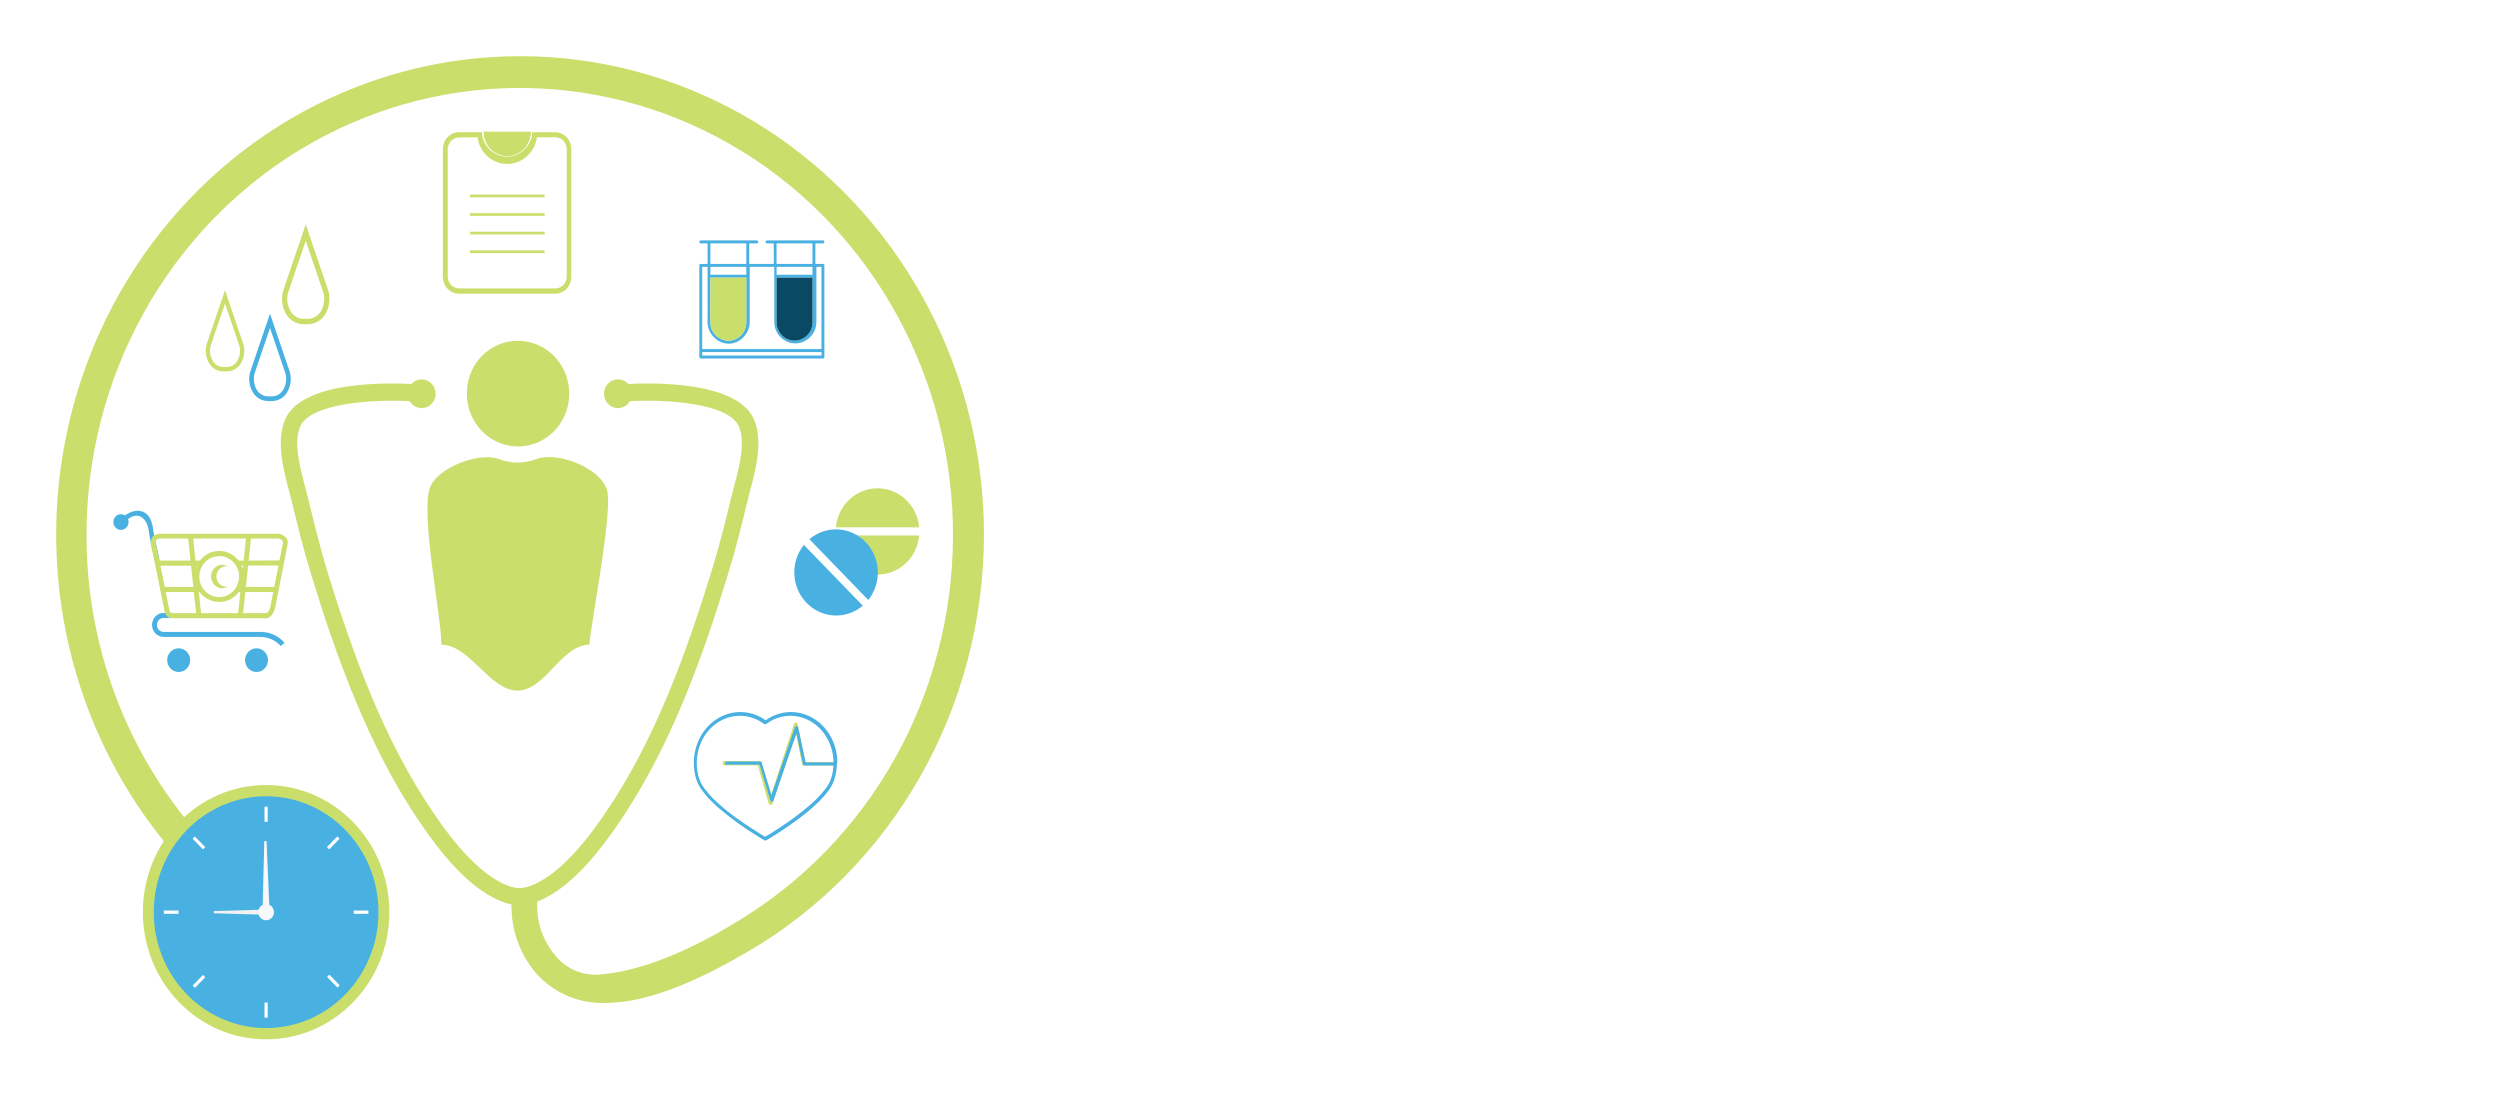 <svg width="178" height="78" viewBox="0 0 178 78" fill="none" xmlns="http://www.w3.org/2000/svg">
<g filter="url(#filter0_d_718_3596)">
<path d="M93.812 29.625H95.913L100.114 39.838L104.251 29.625H106.361V45.3H104.134V35.514H104.084L101.017 43.049H99.156L96.076 35.524H96.048V45.309H93.822L93.812 29.625Z" fill="white"/>
<path d="M117.527 41.791H111.949L110.815 45.3H108.457L113.805 29.625H115.671L121.023 45.3H118.67L117.527 41.791ZM116.895 39.685L114.763 32.83H114.722L112.595 39.685H116.895Z" fill="white"/>
<path d="M120.891 29.625H123.244L125.552 40.766H125.593L128.452 29.625H130.065L132.91 40.766H132.951L135.273 29.625H137.604L133.927 45.3H132.061L129.256 33.995H129.215L126.397 45.3H124.54L120.891 29.625Z" fill="white"/>
<path d="M139.967 29.625H149.371V31.861H142.198V36.344H148.319V38.45H142.198V43.063H149.371V45.3H139.967V29.625Z" fill="white"/>
<path d="M151.838 29.625H154.065V45.3H151.838V29.625Z" fill="white"/>
<path d="M157.34 29.624H162.489C163.402 29.597 164.303 29.831 165.094 30.302C165.884 30.773 166.532 31.461 166.966 32.289C167.312 32.856 167.542 33.491 167.639 34.153C167.733 35.266 167.771 36.383 167.752 37.499C167.779 38.678 167.722 39.856 167.58 41.026C167.533 41.335 167.451 41.637 167.336 41.926C167.213 42.202 167.076 42.471 166.925 42.732C166.478 43.486 165.857 44.115 165.118 44.563C164.28 45.099 163.308 45.368 162.322 45.337H157.34V29.624ZM159.571 43.063H162.236C163.492 43.063 164.395 42.606 164.947 41.693C165.202 41.313 165.358 40.872 165.398 40.411C165.479 39.458 165.511 38.502 165.493 37.546C165.493 36.18 165.461 35.216 165.398 34.615C165.345 34.091 165.146 33.594 164.825 33.184C164.538 32.744 164.144 32.39 163.683 32.157C163.221 31.925 162.708 31.823 162.196 31.861H159.531L159.571 43.063Z" fill="white"/>
<path d="M170.781 29.625H173.013V45.3H170.781V29.625Z" fill="white"/>
<path d="M112.147 52.647H110.114V55.029H109.342V49.577H110.114V51.907H112.147V49.577H112.919V55.029H112.147V52.647Z" fill="white"/>
<path d="M114.635 53.383C114.627 53.513 114.646 53.643 114.689 53.765C114.733 53.887 114.801 53.998 114.888 54.092C114.969 54.175 115.066 54.24 115.172 54.283C115.279 54.325 115.393 54.344 115.507 54.339C115.658 54.337 115.807 54.302 115.944 54.237C116.081 54.172 116.203 54.078 116.302 53.961L116.835 54.427C116.674 54.625 116.473 54.783 116.246 54.892C116.018 55.001 115.771 55.057 115.521 55.056C115.33 55.056 115.141 55.025 114.961 54.963C114.867 54.93 114.778 54.886 114.694 54.833C114.602 54.786 114.516 54.728 114.437 54.66C114.268 54.489 114.14 54.28 114.062 54.05C113.947 53.741 113.893 53.411 113.904 53.081C113.895 52.755 113.941 52.43 114.039 52.121C114.112 51.893 114.233 51.685 114.392 51.51C114.528 51.364 114.695 51.251 114.879 51.18C115.049 51.116 115.228 51.082 115.408 51.082C115.8 51.077 116.179 51.232 116.46 51.515C116.612 51.673 116.73 51.862 116.808 52.07C116.886 52.278 116.921 52.499 116.912 52.722V53.365L114.635 53.383ZM116.176 52.74C116.184 52.489 116.102 52.243 115.945 52.051C115.799 51.91 115.606 51.831 115.406 51.831C115.205 51.831 115.012 51.91 114.866 52.051C114.713 52.245 114.631 52.49 114.635 52.74H116.176Z" fill="white"/>
<path d="M119.712 54.684C119.645 54.816 119.534 54.92 119.4 54.977C119.215 55.051 119.016 55.084 118.818 55.075C118.472 55.089 118.134 54.966 117.874 54.731C117.76 54.624 117.67 54.494 117.61 54.348C117.55 54.203 117.521 54.045 117.526 53.887C117.522 53.738 117.546 53.59 117.598 53.45C117.65 53.311 117.729 53.184 117.829 53.076C117.948 52.959 118.09 52.868 118.246 52.81C118.401 52.753 118.567 52.729 118.732 52.741H119.748V52.326C119.748 51.981 119.504 51.818 118.998 51.828C118.846 51.82 118.693 51.84 118.547 51.888C118.437 51.935 118.347 52.019 118.289 52.126L117.711 51.66C117.854 51.466 118.042 51.313 118.257 51.215C118.473 51.116 118.709 51.075 118.944 51.096C119.329 51.069 119.712 51.165 120.042 51.371C120.187 51.489 120.301 51.642 120.374 51.817C120.446 51.992 120.475 52.183 120.457 52.373V55.024H119.73L119.712 54.684ZM119.712 53.384H118.831C118.402 53.384 118.194 53.547 118.199 53.85C118.199 53.915 118.213 53.979 118.241 54.038C118.27 54.096 118.311 54.147 118.362 54.185C118.511 54.302 118.698 54.357 118.885 54.339C119.109 54.362 119.333 54.322 119.536 54.223C119.653 54.145 119.712 53.959 119.712 53.663V53.384Z" fill="white"/>
<path d="M121.51 49.577H122.246V54.031C122.246 54.208 122.336 54.297 122.517 54.297H122.77V55.029H122.445C122.207 55.039 121.974 54.963 121.785 54.814C121.688 54.723 121.613 54.61 121.566 54.484C121.519 54.358 121.501 54.222 121.514 54.087L121.51 49.577Z" fill="white"/>
<path d="M123.465 49.963H124.197V51.147H124.73V51.743H124.197V54.008C124.197 54.204 124.279 54.301 124.455 54.297H124.73V55.028H124.346C124.23 55.033 124.114 55.013 124.006 54.969C123.898 54.924 123.8 54.858 123.718 54.772C123.63 54.681 123.562 54.572 123.518 54.451C123.474 54.331 123.456 54.202 123.465 54.073V51.743H123.1V51.147H123.465V49.963Z" fill="white"/>
<path d="M125.484 49.577H126.216V51.557C126.327 51.407 126.471 51.287 126.636 51.206C126.801 51.125 126.982 51.086 127.165 51.091C127.471 51.093 127.766 51.213 127.991 51.426C128.121 51.558 128.223 51.715 128.29 51.889C128.357 52.064 128.387 52.251 128.38 52.438V55.019H127.666V52.689C127.673 52.577 127.659 52.465 127.624 52.358C127.589 52.252 127.535 52.154 127.463 52.069C127.397 51.998 127.317 51.941 127.228 51.903C127.139 51.866 127.044 51.848 126.948 51.851C126.851 51.848 126.755 51.865 126.666 51.903C126.576 51.941 126.495 51.998 126.428 52.069C126.355 52.153 126.299 52.251 126.263 52.358C126.227 52.464 126.213 52.577 126.221 52.689V55.019H125.489L125.484 49.577Z" fill="white"/>
<path d="M131.281 49.577H132.013V50.355H131.281V49.577ZM131.281 51.147H132.013V55.029H131.281V51.147Z" fill="white"/>
<path d="M133.033 51.147H133.76V51.557C133.871 51.408 134.014 51.288 134.178 51.207C134.342 51.126 134.523 51.087 134.704 51.091C135.012 51.093 135.308 51.213 135.536 51.427C135.664 51.559 135.764 51.717 135.831 51.891C135.898 52.065 135.93 52.251 135.924 52.438V55.019H135.21V52.69C135.218 52.578 135.204 52.465 135.169 52.359C135.134 52.252 135.079 52.154 135.007 52.07C134.94 51.998 134.859 51.941 134.77 51.903C134.68 51.866 134.584 51.848 134.488 51.851C134.391 51.848 134.295 51.867 134.206 51.904C134.116 51.942 134.035 51.998 133.968 52.07C133.896 52.154 133.84 52.252 133.804 52.358C133.769 52.465 133.754 52.577 133.76 52.69V55.019H133.033V51.147Z" fill="white"/>
<path d="M139.753 52.792L138.213 49.581H139.035L140.119 52L141.203 49.581H142.025L140.485 52.787V55.033H139.753V52.792Z" fill="white"/>
<path d="M141.732 53.081C141.723 52.767 141.755 52.454 141.827 52.149C141.888 51.946 141.991 51.76 142.13 51.604C142.248 51.463 142.391 51.346 142.55 51.259C142.765 51.157 143 51.106 143.236 51.11C143.478 51.105 143.717 51.156 143.937 51.259C144.094 51.345 144.233 51.464 144.343 51.608C144.49 51.758 144.595 51.944 144.65 52.149C144.716 52.455 144.745 52.768 144.736 53.081C144.746 53.394 144.717 53.707 144.65 54.013C144.593 54.222 144.488 54.414 144.343 54.572C144.29 54.632 144.233 54.688 144.171 54.74C144.102 54.807 144.021 54.861 143.932 54.898C143.718 55.011 143.481 55.07 143.241 55.07C143.001 55.07 142.764 55.011 142.55 54.898C142.391 54.819 142.248 54.708 142.13 54.572C141.993 54.409 141.89 54.218 141.827 54.013C141.754 53.708 141.722 53.394 141.732 53.081ZM143.991 53.081C143.996 52.878 143.985 52.676 143.959 52.475C143.938 52.355 143.889 52.243 143.815 52.149C143.754 52.059 143.671 51.989 143.575 51.944C143.465 51.89 143.345 51.863 143.223 51.865C143.103 51.864 142.984 51.891 142.875 51.944C142.78 51.992 142.696 52.062 142.631 52.149C142.565 52.247 142.519 52.358 142.496 52.475C142.459 52.671 142.444 52.871 142.451 53.071C142.443 53.271 142.459 53.471 142.496 53.668C142.52 53.787 142.566 53.901 142.631 54.003C142.701 54.084 142.783 54.152 142.875 54.204C142.983 54.26 143.102 54.288 143.223 54.288C143.345 54.29 143.466 54.261 143.575 54.204C143.668 54.156 143.75 54.087 143.815 54.003C143.888 53.905 143.937 53.79 143.959 53.668C143.989 53.477 144.004 53.284 144.004 53.09L143.991 53.081Z" fill="white"/>
<path d="M145.627 51.147H146.359V53.477C146.352 53.588 146.366 53.699 146.402 53.804C146.438 53.909 146.494 54.005 146.566 54.087C146.632 54.161 146.713 54.219 146.803 54.257C146.892 54.296 146.989 54.314 147.086 54.311C147.182 54.314 147.278 54.296 147.367 54.258C147.456 54.219 147.536 54.161 147.601 54.087C147.744 53.92 147.818 53.7 147.804 53.477V51.147H148.536V55.029H147.804V54.614C147.694 54.763 147.55 54.883 147.386 54.964C147.222 55.045 147.042 55.084 146.86 55.08C146.556 55.07 146.266 54.943 146.047 54.726C145.91 54.603 145.802 54.45 145.732 54.278C145.661 54.106 145.63 53.92 145.641 53.733L145.627 51.147Z" fill="white"/>
<path d="M149.615 51.147H150.347V51.557C150.449 51.429 150.574 51.323 150.716 51.245C150.858 51.168 151.013 51.12 151.173 51.105C151.333 51.091 151.494 51.109 151.647 51.159C151.8 51.21 151.941 51.291 152.063 51.398L151.526 52.069C151.394 51.947 151.224 51.878 151.047 51.874C150.958 51.872 150.869 51.888 150.786 51.922C150.704 51.956 150.628 52.006 150.564 52.069C150.483 52.149 150.421 52.245 150.381 52.353C150.341 52.46 150.325 52.575 150.333 52.689V55.019H149.602L149.615 51.147Z" fill="white"/>
<path d="M157.155 52.647H155.122V55.029H154.35V49.577H155.122V51.907H157.155V49.577H157.932V55.029H157.159L157.155 52.647Z" fill="white"/>
<path d="M161.007 54.684C160.939 54.818 160.827 54.922 160.691 54.977C160.505 55.051 160.307 55.084 160.108 55.075C159.764 55.09 159.427 54.967 159.169 54.73C159.055 54.624 158.965 54.493 158.905 54.348C158.845 54.202 158.816 54.045 158.821 53.887C158.816 53.738 158.84 53.589 158.892 53.45C158.944 53.31 159.023 53.183 159.124 53.076C159.24 52.961 159.379 52.871 159.53 52.814C159.682 52.756 159.843 52.731 160.004 52.741H161.021V52.326C161.021 51.981 160.777 51.818 160.271 51.827C160.126 51.821 159.98 51.842 159.842 51.888C159.731 51.935 159.639 52.018 159.58 52.126L159.006 51.66C159.148 51.465 159.336 51.311 159.552 51.213C159.768 51.114 160.004 51.074 160.239 51.096C160.624 51.069 161.007 51.164 161.337 51.371C161.481 51.489 161.594 51.643 161.667 51.818C161.739 51.992 161.769 52.183 161.753 52.373V55.024H161.021L161.007 54.684ZM161.007 53.384H160.126C159.702 53.384 159.489 53.547 159.494 53.85C159.494 53.915 159.509 53.98 159.538 54.038C159.567 54.097 159.609 54.147 159.661 54.185C159.811 54.302 159.998 54.357 160.185 54.339C160.408 54.361 160.633 54.321 160.836 54.222C160.948 54.143 161.007 53.957 161.007 53.663V53.384Z" fill="white"/>
<path d="M162.806 51.147H163.538V51.557C163.649 51.408 163.793 51.287 163.957 51.206C164.122 51.125 164.304 51.086 164.486 51.091C164.793 51.094 165.087 51.213 165.313 51.427C165.443 51.558 165.544 51.716 165.611 51.89C165.678 52.064 165.709 52.251 165.701 52.438V55.019H164.97V52.69C164.977 52.578 164.963 52.465 164.928 52.359C164.893 52.252 164.838 52.154 164.766 52.07C164.7 52 164.621 51.945 164.533 51.909C164.445 51.873 164.35 51.856 164.256 51.86C164.159 51.857 164.063 51.875 163.974 51.913C163.884 51.951 163.803 52.007 163.736 52.079C163.663 52.163 163.607 52.261 163.571 52.367C163.535 52.474 163.521 52.587 163.529 52.699V55.029H162.797L162.806 51.147Z" fill="white"/>
<path d="M168.97 54.623C168.855 54.767 168.711 54.883 168.548 54.964C168.385 55.044 168.207 55.087 168.026 55.089C167.837 55.086 167.651 55.039 167.482 54.951C167.313 54.863 167.165 54.736 167.05 54.581C166.941 54.437 166.872 54.264 166.852 54.083C166.773 53.425 166.773 52.76 166.852 52.102C166.877 51.932 166.946 51.771 167.05 51.636C167.218 51.404 167.459 51.239 167.732 51.17C168.004 51.1 168.292 51.13 168.546 51.254C168.701 51.346 168.844 51.459 168.97 51.59V49.609H169.702V55.061H168.97V54.623ZM168.252 51.874C168.114 51.865 167.976 51.898 167.854 51.967C167.754 52.034 167.676 52.132 167.633 52.247C167.586 52.369 167.556 52.498 167.543 52.629C167.543 52.778 167.543 52.927 167.543 53.095C167.543 53.263 167.543 53.388 167.543 53.528C167.555 53.665 167.585 53.8 167.633 53.929C167.678 54.042 167.755 54.138 167.854 54.204C167.972 54.283 168.112 54.32 168.252 54.311C168.398 54.319 168.542 54.278 168.663 54.194C168.761 54.127 168.833 54.027 168.866 53.91C168.918 53.786 168.95 53.654 168.961 53.519C168.961 53.374 168.961 53.235 168.961 53.095C168.961 52.955 168.961 52.806 168.961 52.666C168.949 52.534 168.917 52.406 168.866 52.284C168.832 52.168 168.76 52.068 168.663 52C168.544 51.91 168.4 51.861 168.252 51.86V51.874Z" fill="white"/>
<path d="M170.75 53.84C170.896 54.005 171.075 54.135 171.275 54.221C171.474 54.307 171.69 54.347 171.906 54.339C172.087 54.35 172.266 54.304 172.421 54.209C172.484 54.173 172.536 54.12 172.572 54.056C172.608 53.992 172.626 53.919 172.624 53.845C172.63 53.789 172.622 53.733 172.601 53.682C172.579 53.63 172.545 53.586 172.502 53.551C172.405 53.49 172.292 53.458 172.177 53.458L171.531 53.398C171.251 53.382 170.986 53.265 170.781 53.067C170.68 52.968 170.601 52.848 170.548 52.714C170.496 52.581 170.472 52.437 170.479 52.293C170.47 52.122 170.501 51.951 170.571 51.795C170.64 51.64 170.745 51.504 170.876 51.399C171.155 51.191 171.494 51.086 171.838 51.1C171.99 51.098 172.141 51.109 172.29 51.133C172.418 51.156 172.543 51.191 172.665 51.236C172.887 51.33 173.091 51.463 173.27 51.627L172.819 52.191C172.679 52.084 172.527 51.995 172.367 51.925C172.195 51.859 172.013 51.827 171.829 51.832C171.66 51.813 171.489 51.859 171.351 51.963C171.303 52.004 171.266 52.055 171.241 52.113C171.216 52.171 171.204 52.234 171.206 52.298C171.204 52.342 171.213 52.387 171.232 52.426C171.251 52.466 171.279 52.501 171.314 52.526C171.419 52.615 171.549 52.665 171.685 52.666L172.29 52.713C172.445 52.713 172.598 52.745 172.74 52.809C172.883 52.872 173.011 52.965 173.117 53.081C173.279 53.312 173.361 53.593 173.352 53.878C173.354 54.05 173.314 54.221 173.235 54.374C173.156 54.526 173.041 54.655 172.9 54.749C172.583 54.969 172.207 55.083 171.825 55.075C171.525 55.075 171.229 55.012 170.953 54.892C170.677 54.772 170.427 54.597 170.217 54.376L170.75 53.84Z" fill="white"/>
<path d="M94.923 52.792L93.383 49.572H94.205L95.293 52L96.382 49.572H97.204L95.659 52.792V55.043H94.923V52.792Z" fill="white"/>
<path d="M96.91 53.081C96.901 52.767 96.933 52.454 97.005 52.149C97.064 51.946 97.167 51.759 97.308 51.604C97.424 51.461 97.567 51.344 97.728 51.259C97.942 51.154 98.177 51.101 98.414 51.105C98.657 51.1 98.899 51.152 99.119 51.259C99.275 51.348 99.413 51.467 99.525 51.609C99.673 51.757 99.779 51.944 99.833 52.149C99.9 52.455 99.93 52.768 99.923 53.081C99.932 53.395 99.901 53.708 99.833 54.013C99.772 54.221 99.667 54.412 99.525 54.572C99.473 54.635 99.414 54.691 99.349 54.74C99.284 54.811 99.203 54.867 99.114 54.903C98.899 55.02 98.658 55.078 98.414 55.071C98.206 55.072 98 55.029 97.809 54.943C97.619 54.857 97.448 54.731 97.308 54.572C97.169 54.41 97.066 54.22 97.005 54.013C96.932 53.708 96.9 53.395 96.91 53.081ZM99.169 53.081C99.175 52.877 99.163 52.673 99.132 52.471C99.11 52.352 99.06 52.24 98.988 52.145C98.929 52.054 98.846 51.983 98.749 51.94C98.639 51.885 98.518 51.858 98.396 51.86C98.276 51.86 98.157 51.887 98.048 51.94C97.953 51.988 97.87 52.058 97.804 52.145C97.739 52.243 97.691 52.354 97.664 52.471C97.632 52.669 97.618 52.87 97.624 53.072C97.618 53.272 97.632 53.471 97.664 53.668C97.69 53.788 97.738 53.902 97.804 54.004C97.872 54.086 97.955 54.154 98.048 54.204C98.156 54.26 98.275 54.289 98.396 54.288C98.519 54.291 98.64 54.262 98.749 54.204C98.843 54.159 98.926 54.09 98.988 54.004C99.061 53.905 99.111 53.79 99.132 53.668C99.176 53.479 99.202 53.285 99.209 53.09L99.169 53.081Z" fill="white"/>
<path d="M100.812 51.143H101.544V53.472C101.538 53.584 101.553 53.696 101.589 53.801C101.624 53.907 101.68 54.004 101.752 54.087C101.819 54.161 101.9 54.219 101.991 54.258C102.081 54.296 102.178 54.315 102.276 54.311C102.372 54.315 102.468 54.297 102.557 54.258C102.646 54.219 102.726 54.161 102.791 54.087C102.862 54.004 102.917 53.906 102.952 53.801C102.987 53.695 103.001 53.584 102.994 53.472V51.143H103.726V55.033H102.99V54.614C102.878 54.763 102.734 54.882 102.569 54.963C102.404 55.044 102.224 55.084 102.041 55.08C101.706 55.067 101.39 54.918 101.161 54.666C100.932 54.414 100.808 54.079 100.817 53.733L100.812 51.143Z" fill="white"/>
<path d="M104.811 51.143H105.533V51.553C105.634 51.424 105.759 51.317 105.901 51.239C106.043 51.16 106.198 51.112 106.358 51.097C106.518 51.082 106.68 51.1 106.833 51.15C106.986 51.2 107.128 51.282 107.25 51.39L106.717 52.065C106.583 51.944 106.412 51.875 106.233 51.87C106.144 51.868 106.056 51.884 105.973 51.917C105.89 51.951 105.814 52.001 105.75 52.065C105.669 52.144 105.605 52.241 105.565 52.348C105.524 52.455 105.507 52.57 105.515 52.685V55.015H104.811V51.143Z" fill="white"/>
<path d="M108.416 11.643V11.741C108.416 16.433 104.965 20.086 100.633 20.086H100.488C96.107 20.086 92.732 16.41 92.732 11.643V9.271H94.431C94.431 10.799 94.431 11.689 94.458 11.936C94.743 15.99 97.042 18.409 100.56 18.409C104.368 18.409 106.74 15.566 106.74 11.098H100.443C100.755 6.06 103.244 3.591 107.48 3.591V5.096C104.87 5.096 103.221 6.494 102.512 9.345H108.384L108.416 11.643ZM99.833 23.963H98.135V21.866H99.833V23.963ZM102.995 23.963H101.292V21.866H102.995V23.963Z" fill="white"/>
<path d="M124.6 15.981H110.213V14.252H119.084C119.084 12.053 118.7 10.273 117.91 8.941C116.952 7.333 115.466 6.494 113.479 6.373H112.833V4.742C117.887 4.742 120.543 7.901 120.805 14.252H124.613L124.6 15.981Z" fill="white"/>
<path d="M136.7 15.981H123.547V14.252H127.215C126.578 13.05 126.283 11.687 126.363 10.32C126.443 8.952 126.894 7.636 127.666 6.522C128.597 5.31 129.925 4.718 131.614 4.718C132.75 4.688 133.868 5.013 134.821 5.65C135.309 5.959 135.726 6.373 136.045 6.864C136.364 7.354 136.577 7.91 136.669 8.493L134.632 8.712C134.343 6.96 133.34 6.097 131.637 6.097C131.109 6.07 130.585 6.197 130.124 6.463C129.663 6.729 129.284 7.124 129.031 7.603C128.561 8.591 128.339 9.685 128.385 10.785C128.385 12.295 128.741 13.455 129.482 14.247H136.709L136.7 15.981Z" fill="white"/>
<path d="M151.463 15.981H148.161C147.682 18.521 146.051 19.858 143.301 20.03V18.376H143.517C145.049 18.376 146.029 17.561 146.435 15.981H143.829C143.197 15.997 142.57 15.862 141.996 15.587C141.423 15.313 140.919 14.905 140.523 14.397C139.636 13.266 139.177 11.842 139.231 10.389C139.181 8.92 139.664 7.485 140.586 6.364C141.008 5.846 141.535 5.431 142.131 5.149C142.727 4.867 143.377 4.725 144.032 4.733C146.688 4.733 148.342 6.41 148.342 9.672V14.266H151.454L151.463 15.981ZM146.639 14.262V9.048C146.649 8.685 146.585 8.324 146.453 7.988C146.321 7.652 146.122 7.348 145.87 7.095C145.618 6.842 145.317 6.646 144.988 6.52C144.658 6.393 144.307 6.338 143.956 6.359C143.507 6.361 143.067 6.482 142.677 6.711C142.287 6.939 141.96 7.267 141.729 7.664C141.226 8.421 140.958 9.318 140.961 10.236C140.941 11.164 141.174 12.079 141.634 12.878C141.845 13.299 142.165 13.652 142.558 13.898C142.95 14.145 143.401 14.275 143.861 14.276L146.639 14.262Z" fill="white"/>
<path d="M156.125 15.981H151.057V14.252H156.125V15.981Z" fill="white"/>
<path d="M160.849 15.981H155.799V14.252H160.849V15.981Z" fill="white"/>
<path d="M173.994 12.533C174.049 13.969 173.589 15.376 172.702 16.484C172.253 17.029 171.69 17.462 171.056 17.748C170.421 18.035 169.731 18.169 169.038 18.139C167.195 18.139 165.804 17.421 164.896 15.991H160.275V14.262H164.201C164.056 13.706 163.984 13.132 163.988 12.556C163.931 11.086 164.415 9.648 165.343 8.53C165.81 8.001 166.385 7.585 167.026 7.312C167.667 7.039 168.359 6.915 169.052 6.951C169.743 6.916 170.434 7.043 171.072 7.32C171.709 7.597 172.279 8.019 172.738 8.554C173.613 9.678 174.059 11.093 173.994 12.533ZM172.056 12.356C172.095 11.425 171.879 10.501 171.432 9.691C171.186 9.298 170.844 8.98 170.44 8.767C170.037 8.555 169.586 8.455 169.133 8.479C168.647 8.453 168.162 8.561 167.729 8.791C167.296 9.021 166.929 9.365 166.667 9.789C166.168 10.653 165.926 11.649 165.971 12.654C165.933 13.611 166.175 14.558 166.667 15.371C166.929 15.765 167.284 16.083 167.7 16.295C168.115 16.507 168.576 16.606 169.038 16.582C171.047 16.582 172.053 15.174 172.056 12.356Z" fill="white"/>
<path d="M69.876 34.084C69.884 28.496 68.554 22.994 66.004 18.064C63.454 13.135 59.764 8.932 55.26 5.829C50.756 2.725 45.579 0.818 40.188 0.275C34.798 -0.267 29.361 0.573 24.36 2.72C19.36 4.867 14.952 8.256 11.527 12.584C8.101 16.912 5.766 22.046 4.727 27.529C3.689 33.013 3.979 38.676 5.574 44.015C7.168 49.355 10.016 54.206 13.865 58.136C14.133 57.545 14.519 57.02 14.999 56.594C11.418 52.861 8.783 48.276 7.327 43.243C5.871 38.21 5.639 32.885 6.652 27.738C7.664 22.59 9.889 17.78 13.132 13.73C16.374 9.681 20.533 6.517 25.241 4.519C29.95 2.521 35.063 1.749 40.129 2.273C45.195 2.797 50.057 4.599 54.288 7.522C58.519 10.444 61.986 14.396 64.385 19.028C66.784 23.661 68.04 28.831 68.042 34.084C68.015 39.508 66.663 44.838 64.111 49.58C61.558 54.323 57.888 58.325 53.438 61.217C50.353 63.211 46.175 65.368 42.471 65.569C41.916 65.579 41.365 65.467 40.855 65.241C40.344 65.014 39.887 64.678 39.513 64.255C38.964 63.636 38.558 62.898 38.323 62.096C38.089 61.293 38.032 60.447 38.157 59.618L36.676 59.437C36.519 60.494 36.598 61.574 36.907 62.596C37.215 63.617 37.745 64.552 38.456 65.331C42.354 69.45 49.134 65.969 53.149 63.63C58.232 60.681 62.462 56.39 65.407 51.198C68.352 46.006 69.905 40.099 69.908 34.084H69.876Z" fill="#CADE6C"/>
<path d="M43.099 67.409C42.212 67.442 41.329 67.284 40.504 66.946C39.679 66.609 38.931 66.098 38.307 65.448C37.582 64.65 37.043 63.692 36.73 62.648C36.417 61.603 36.338 60.498 36.5 59.418V59.25L38.307 59.469V59.637C38.184 60.441 38.239 61.264 38.467 62.043C38.695 62.823 39.091 63.539 39.626 64.138C39.984 64.544 40.423 64.867 40.912 65.085C41.401 65.303 41.93 65.41 42.462 65.401C46.234 65.196 50.467 62.936 53.349 61.072C57.902 58.138 61.635 54.028 64.177 49.149C66.719 44.27 67.982 38.792 67.842 33.255C67.702 27.718 66.164 22.315 63.379 17.579C60.594 12.844 56.659 8.94 51.963 6.255C47.267 3.569 41.973 2.194 36.604 2.266C31.235 2.339 25.978 3.855 21.351 6.666C16.725 9.477 12.89 13.485 10.225 18.293C7.561 23.102 6.159 28.545 6.159 34.084C6.153 38.241 6.941 42.359 8.48 46.202C10.018 50.045 12.277 53.537 15.125 56.478L15.252 56.608L15.116 56.725C14.654 57.133 14.283 57.64 14.028 58.211L13.928 58.425L13.766 58.258C9.906 54.307 7.051 49.434 5.455 44.072C3.859 38.71 3.571 33.024 4.616 27.52C5.662 22.015 8.009 16.862 11.449 12.518C14.888 8.174 19.315 4.773 24.335 2.617C29.355 0.461 34.813 -0.383 40.225 0.16C45.637 0.703 50.835 2.616 55.359 5.729C59.882 8.842 63.59 13.059 66.154 18.005C68.718 22.951 70.059 28.474 70.057 34.084C70.05 40.129 68.486 46.063 65.527 51.281C62.567 56.498 58.318 60.811 53.213 63.779C50.232 65.508 46.442 67.409 43.099 67.409ZM36.776 59.623C36.647 60.63 36.737 61.655 37.039 62.622C37.342 63.589 37.849 64.474 38.524 65.215C42.2 69.096 48.56 66.086 53.023 63.486C58.081 60.55 62.29 56.281 65.221 51.114C68.151 45.947 69.697 40.07 69.7 34.084C69.709 28.534 68.391 23.067 65.863 18.168C63.335 13.269 59.675 9.089 55.206 5.997C50.738 2.906 45.6 0.999 40.247 0.446C34.894 -0.108 29.491 0.709 24.516 2.824C19.542 4.939 15.15 8.286 11.73 12.57C8.309 16.854 5.966 21.942 4.907 27.383C3.848 32.825 4.106 38.451 5.658 43.765C7.21 49.079 10.009 53.916 13.806 57.848C14.049 57.376 14.367 56.949 14.746 56.585C11.167 52.819 8.54 48.203 7.099 43.142C5.657 38.083 5.444 32.734 6.479 27.57C7.513 22.405 9.764 17.582 13.032 13.526C16.3 9.47 20.485 6.305 25.218 4.311C29.951 2.317 35.087 1.555 40.173 2.092C45.259 2.628 50.139 4.447 54.383 7.389C58.627 10.33 62.104 14.303 64.508 18.957C66.912 23.612 68.169 28.805 68.169 34.079C68.142 39.531 66.783 44.889 64.217 49.656C61.651 54.423 57.961 58.446 53.489 61.352C50.575 63.215 46.293 65.545 42.444 65.732C41.866 65.743 41.292 65.627 40.761 65.392C40.23 65.156 39.754 64.807 39.364 64.366C38.811 63.755 38.396 63.024 38.149 62.227C37.902 61.431 37.83 60.587 37.936 59.758L36.776 59.623Z" fill="#CADE6C"/>
<path d="M18.947 70C23.794 70 27.723 65.946 27.723 60.946C27.723 55.946 23.794 51.893 18.947 51.893C14.099 51.893 10.17 55.946 10.17 60.946C10.17 65.946 14.099 70 18.947 70Z" fill="#CADE6C"/>
<path d="M18.947 69.198C23.365 69.198 26.947 65.504 26.947 60.946C26.947 56.389 23.365 52.694 18.947 52.694C14.529 52.694 10.947 56.389 10.947 60.946C10.947 65.504 14.529 69.198 18.947 69.198Z" fill="#49B0E2"/>
<path d="M37.002 60.453C36.696 60.453 36.392 60.407 36.098 60.318C33.542 59.539 31.355 56.688 29.937 54.614C26.201 49.153 23.92 42.648 22.181 37.001C21.639 35.23 21.188 33.436 20.785 31.754C20.727 31.502 20.654 31.232 20.578 30.953C20.171 29.415 19.674 27.495 20.262 25.957C21.359 23.12 27.489 23.232 29.549 23.353C29.628 23.357 29.706 23.378 29.777 23.415C29.848 23.451 29.912 23.502 29.964 23.564C30.015 23.626 30.055 23.699 30.079 23.777C30.103 23.855 30.112 23.937 30.104 24.019C30.091 24.177 30.02 24.323 29.904 24.428C29.789 24.532 29.639 24.586 29.485 24.578C26.468 24.392 22.023 24.718 21.355 26.414C20.903 27.57 21.355 29.266 21.716 30.631C21.793 30.92 21.87 31.2 21.933 31.46C22.33 33.119 22.773 34.895 23.288 36.628C25 42.187 27.24 48.585 30.881 53.906C31.64 55.015 33.953 58.393 36.405 59.143C36.783 59.255 37.184 59.255 37.562 59.143C40.014 58.393 42.327 55.015 43.086 53.906C46.727 48.585 48.958 42.187 50.675 36.628C51.212 34.89 51.655 33.119 52.052 31.46C52.116 31.2 52.192 30.92 52.269 30.631C52.63 29.266 53.078 27.57 52.63 26.414C51.971 24.718 47.522 24.387 44.5 24.578C44.347 24.586 44.196 24.532 44.081 24.428C43.965 24.323 43.894 24.177 43.881 24.019C43.874 23.937 43.882 23.855 43.906 23.777C43.931 23.699 43.97 23.626 44.022 23.564C44.074 23.502 44.137 23.451 44.208 23.415C44.28 23.378 44.357 23.357 44.437 23.353C46.51 23.232 52.621 23.12 53.724 25.957C54.32 27.495 53.814 29.415 53.403 30.953C53.331 31.232 53.258 31.502 53.2 31.754C52.798 33.431 52.346 35.23 51.799 37.001C50.065 42.648 47.784 49.153 44.048 54.614C42.63 56.688 40.435 59.539 37.887 60.318C37.6 60.406 37.301 60.451 37.002 60.453Z" fill="#CADE6C"/>
<path d="M43.998 25.058C44.547 25.058 44.991 24.599 44.991 24.033C44.991 23.467 44.547 23.008 43.998 23.008C43.449 23.008 43.004 23.467 43.004 24.033C43.004 24.599 43.449 25.058 43.998 25.058Z" fill="#CADE6C"/>
<path d="M30.023 25.058C30.572 25.058 31.017 24.599 31.017 24.033C31.017 23.467 30.572 23.008 30.023 23.008C29.474 23.008 29.029 23.467 29.029 24.033C29.029 24.599 29.474 25.058 30.023 25.058Z" fill="#CADE6C"/>
<path d="M59.514 34.126C59.584 34.887 59.928 35.594 60.476 36.108C61.025 36.623 61.74 36.908 62.481 36.908C63.223 36.908 63.938 36.623 64.487 36.108C65.035 35.594 65.378 34.887 65.449 34.126H59.514Z" fill="#CADE6C"/>
<path d="M59.514 33.548H65.449C65.378 32.786 65.035 32.079 64.487 31.565C63.938 31.05 63.223 30.765 62.481 30.765C61.74 30.765 61.025 31.05 60.476 31.565C59.928 32.079 59.584 32.786 59.514 33.548Z" fill="#CADE6C"/>
<path d="M57.234 34.796C56.763 35.386 56.522 36.136 56.558 36.899C56.594 37.663 56.904 38.385 57.428 38.925C57.952 39.465 58.652 39.785 59.392 39.822C60.131 39.859 60.858 39.611 61.43 39.125L57.234 34.796Z" fill="#49B0E2"/>
<path d="M57.627 34.391L61.823 38.72C62.294 38.13 62.535 37.38 62.499 36.617C62.463 35.854 62.153 35.132 61.629 34.591C61.105 34.051 60.405 33.731 59.666 33.694C58.926 33.657 58.199 33.906 57.627 34.391Z" fill="#49B0E2"/>
<path d="M39.54 16.913H32.692C32.385 16.913 32.09 16.788 31.873 16.564C31.655 16.34 31.532 16.037 31.531 15.72V6.606C31.532 6.289 31.655 5.986 31.873 5.762C32.09 5.539 32.385 5.413 32.692 5.413H34.318V5.581C34.386 6.019 34.603 6.417 34.93 6.705C35.257 6.993 35.673 7.151 36.102 7.151C36.532 7.151 36.948 6.993 37.275 6.705C37.602 6.417 37.819 6.019 37.887 5.581V5.413H39.517C39.824 5.413 40.118 5.539 40.335 5.762C40.552 5.986 40.674 6.29 40.674 6.606V15.701C40.678 16.017 40.562 16.322 40.349 16.549C40.137 16.776 39.846 16.907 39.54 16.913ZM32.692 5.791C32.477 5.791 32.271 5.878 32.119 6.035C31.966 6.191 31.88 6.403 31.879 6.625V15.701C31.88 15.923 31.966 16.135 32.119 16.292C32.271 16.448 32.477 16.536 32.692 16.536H39.54C39.754 16.536 39.96 16.448 40.112 16.291C40.263 16.135 40.349 15.923 40.349 15.701V6.606C40.349 6.385 40.263 6.173 40.112 6.016C39.96 5.86 39.754 5.772 39.54 5.772H38.23C38.159 6.299 37.906 6.781 37.517 7.131C37.128 7.48 36.63 7.673 36.114 7.673C35.598 7.673 35.1 7.48 34.711 7.131C34.322 6.781 34.069 6.299 33.998 5.772L32.692 5.791Z" fill="#CADE6C"/>
<path d="M34.432 5.375C34.432 5.836 34.609 6.279 34.925 6.604C35.241 6.93 35.67 7.114 36.117 7.114C36.563 7.114 36.992 6.93 37.308 6.604C37.624 6.279 37.801 5.836 37.801 5.375H34.432Z" fill="#CADE6C"/>
<path d="M38.778 9.854H33.461V10.045H38.778V9.854Z" fill="#CADE6C"/>
<path d="M38.778 11.177H33.461V11.368H38.778V11.177Z" fill="#CADE6C"/>
<path d="M38.778 12.5H33.461V12.691H38.778V12.5Z" fill="#CADE6C"/>
<path d="M38.778 13.828H33.461V14.019H38.778V13.828Z" fill="#CADE6C"/>
<path d="M19.399 24.555H19.051C18.82 24.549 18.594 24.477 18.399 24.348C18.204 24.219 18.047 24.038 17.945 23.823C17.732 23.406 17.686 22.919 17.818 22.467L19.223 18.334L20.628 22.462C20.76 22.916 20.714 23.404 20.501 23.823C20.4 24.038 20.244 24.219 20.05 24.348C19.855 24.477 19.63 24.549 19.399 24.555ZM18.234 23.665C18.308 23.825 18.424 23.961 18.568 24.059C18.712 24.157 18.879 24.212 19.051 24.219H19.399C19.571 24.211 19.737 24.155 19.88 24.058C20.023 23.96 20.138 23.824 20.212 23.665C20.382 23.325 20.419 22.932 20.316 22.565L19.223 19.354L18.13 22.574C18.028 22.938 18.065 23.328 18.234 23.665Z" fill="#49B0E2"/>
<path d="M21.968 19.084H21.571C21.306 19.077 21.049 18.994 20.827 18.847C20.605 18.699 20.426 18.491 20.31 18.245C20.065 17.77 20.012 17.214 20.161 16.698L21.769 11.974L23.373 16.689C23.523 17.208 23.471 17.766 23.228 18.245C23.113 18.491 22.934 18.699 22.712 18.847C22.49 18.994 22.233 19.077 21.968 19.084ZM20.64 18.064C20.725 18.247 20.856 18.402 21.02 18.514C21.184 18.626 21.374 18.689 21.571 18.698H21.968C22.165 18.689 22.355 18.626 22.519 18.514C22.683 18.402 22.814 18.247 22.899 18.064C23.091 17.677 23.133 17.228 23.016 16.81L21.769 13.143L20.518 16.82C20.401 17.235 20.445 17.681 20.64 18.064Z" fill="#CADE6C"/>
<path d="M16.183 22.444H15.862C15.647 22.439 15.437 22.372 15.256 22.252C15.076 22.132 14.93 21.963 14.836 21.763C14.639 21.376 14.595 20.925 14.714 20.505L16.02 16.67L17.325 20.501C17.447 20.921 17.404 21.374 17.208 21.763C17.114 21.963 16.968 22.132 16.788 22.252C16.607 22.372 16.397 22.438 16.183 22.444ZM15.103 21.614C15.171 21.764 15.278 21.892 15.412 21.983C15.546 22.074 15.701 22.126 15.862 22.131H16.183C16.342 22.125 16.497 22.073 16.63 21.982C16.763 21.891 16.869 21.764 16.937 21.614C17.094 21.299 17.13 20.935 17.036 20.594L16.02 17.616L15.004 20.603C14.909 20.941 14.944 21.303 15.103 21.614Z" fill="#CADE6C"/>
<path d="M18.817 55.89L18.979 55.886L19.205 61.193L18.686 61.109L18.817 55.89Z" fill="#F6F8FA"/>
<path d="M19.06 53.435H18.834V54.511H19.06V53.435Z" fill="white"/>
<path d="M19.06 67.381H18.834V68.458H19.06V67.381Z" fill="white"/>
<path d="M26.229 60.83H25.186V61.063H26.229V60.83Z" fill="white"/>
<path d="M12.709 60.83H11.666V61.063H12.709V60.83Z" fill="white"/>
<path d="M23.447 65.391L23.287 65.556L24.025 66.317L24.185 66.152L23.447 65.391Z" fill="white"/>
<path d="M13.874 55.554L13.715 55.719L14.453 56.48L14.612 56.316L13.874 55.554Z" fill="white"/>
<path d="M14.457 65.411L13.719 66.172L13.879 66.337L14.616 65.576L14.457 65.411Z" fill="white"/>
<path d="M24.015 55.553L23.277 56.315L23.437 56.479L24.175 55.718L24.015 55.553Z" fill="white"/>
<path d="M15.229 61.025V60.867L19 60.76V61.133L15.229 61.025Z" fill="#F2F2F2"/>
<path d="M18.947 61.524C19.256 61.524 19.507 61.266 19.507 60.946C19.507 60.627 19.256 60.369 18.947 60.369C18.637 60.369 18.387 60.627 18.387 60.946C18.387 61.266 18.637 61.524 18.947 61.524Z" fill="#F6F8FA"/>
<path d="M41.956 41.907C39.964 41.907 38.835 45.169 36.847 45.169C34.86 45.169 33.451 41.907 31.427 41.907C31.427 39.899 29.927 32.616 30.61 30.724C31.124 29.289 34.124 28.161 35.524 28.683C36.387 29.021 37.34 29.021 38.203 28.683C39.711 28.128 42.72 29.303 43.217 30.868C43.65 32.318 42.169 39.847 41.956 41.907Z" fill="#CADE6C"/>
<path d="M36.875 20.268C37.595 20.266 38.298 20.484 38.898 20.893C39.497 21.303 39.966 21.887 40.245 22.571C40.523 23.255 40.6 24.009 40.464 24.737C40.328 25.466 39.987 26.137 39.482 26.666C38.978 27.194 38.333 27.557 37.629 27.709C36.925 27.86 36.193 27.794 35.526 27.517C34.858 27.241 34.285 26.767 33.878 26.155C33.471 25.543 33.249 24.821 33.239 24.079C33.228 23.581 33.315 23.085 33.493 22.622C33.671 22.158 33.937 21.736 34.276 21.381C34.615 21.025 35.02 20.744 35.467 20.552C35.913 20.361 36.392 20.264 36.875 20.268Z" fill="#CADE6C"/>
<path d="M58.597 13.33C58.623 13.328 58.649 13.317 58.667 13.297C58.686 13.277 58.696 13.25 58.696 13.222C58.697 13.209 58.695 13.195 58.69 13.182C58.685 13.169 58.678 13.157 58.669 13.147C58.659 13.137 58.648 13.129 58.636 13.123C58.623 13.118 58.61 13.115 58.597 13.115H54.604C54.59 13.115 54.577 13.118 54.565 13.123C54.552 13.129 54.541 13.137 54.532 13.147C54.523 13.157 54.515 13.169 54.511 13.182C54.506 13.195 54.504 13.209 54.504 13.222C54.504 13.25 54.515 13.277 54.533 13.297C54.552 13.317 54.577 13.328 54.604 13.33H55.092V14.793H53.343V13.33H53.886C53.913 13.328 53.938 13.317 53.958 13.297C53.977 13.277 53.988 13.251 53.989 13.222C53.989 13.194 53.978 13.167 53.959 13.147C53.939 13.127 53.913 13.115 53.886 13.115H49.897C49.869 13.115 49.843 13.127 49.824 13.147C49.804 13.167 49.793 13.194 49.793 13.222C49.793 13.251 49.804 13.278 49.824 13.298C49.843 13.318 49.869 13.33 49.897 13.33H50.38V14.793H49.897C49.87 14.792 49.844 14.802 49.825 14.821C49.815 14.83 49.806 14.841 49.801 14.854C49.795 14.867 49.793 14.881 49.793 14.895V21.419C49.792 21.433 49.795 21.447 49.8 21.46C49.806 21.473 49.814 21.484 49.825 21.493C49.844 21.513 49.87 21.525 49.897 21.526H58.597C58.624 21.525 58.65 21.513 58.669 21.493C58.687 21.473 58.697 21.446 58.696 21.419V14.895C58.696 14.868 58.686 14.841 58.669 14.821C58.649 14.802 58.623 14.792 58.597 14.793H58.055V13.33H58.597ZM57.851 15.562H55.295V15.002H57.851V15.562ZM55.295 15.771H57.851V18.94C57.853 19.113 57.821 19.285 57.756 19.445C57.692 19.605 57.597 19.75 57.477 19.872C57.236 20.116 56.911 20.254 56.573 20.254C56.235 20.254 55.91 20.116 55.67 19.872C55.55 19.75 55.454 19.605 55.39 19.445C55.325 19.285 55.293 19.113 55.295 18.94V15.771ZM53.136 13.33V14.793H50.579V13.33H53.136ZM53.136 15.562H50.579V15.002H53.136V15.562ZM50.579 15.771H53.136V18.94C53.137 19.113 53.105 19.285 53.041 19.445C52.976 19.605 52.881 19.75 52.761 19.872C52.52 20.116 52.195 20.254 51.857 20.254C51.519 20.254 51.195 20.116 50.954 19.872C50.834 19.75 50.739 19.605 50.674 19.445C50.61 19.285 50.577 19.113 50.579 18.94V15.771ZM58.488 21.316H49.996V21.065H58.493L58.488 21.316ZM58.488 15.002V20.855H49.996V15.002H50.38V18.94C50.382 19.14 50.423 19.337 50.501 19.521C50.579 19.704 50.691 19.869 50.832 20.007C50.968 20.152 51.131 20.267 51.311 20.347C51.491 20.427 51.684 20.47 51.88 20.473C52.076 20.471 52.27 20.429 52.449 20.349C52.629 20.269 52.792 20.152 52.928 20.007C53.069 19.869 53.181 19.704 53.259 19.521C53.336 19.337 53.377 19.14 53.38 18.94V15.002H55.128V18.94C55.13 19.14 55.171 19.337 55.248 19.521C55.326 19.704 55.438 19.869 55.579 20.007C55.859 20.29 56.235 20.449 56.627 20.449C57.019 20.449 57.396 20.29 57.675 20.007C57.816 19.869 57.929 19.704 58.006 19.521C58.084 19.337 58.125 19.14 58.127 18.94V15.002H58.488ZM57.847 14.793H55.29V13.33H57.847V14.793Z" fill="#49B0E2"/>
<path d="M55.295 15.771H57.852V18.94C57.853 19.113 57.821 19.285 57.757 19.445C57.692 19.606 57.597 19.751 57.477 19.872C57.236 20.117 56.911 20.254 56.573 20.254C56.235 20.254 55.911 20.117 55.67 19.872C55.55 19.751 55.455 19.606 55.39 19.445C55.326 19.285 55.293 19.113 55.295 18.94V15.771Z" fill="#094963"/>
<path d="M50.585 15.771H53.137V18.94C53.139 19.114 53.108 19.286 53.043 19.446C52.979 19.606 52.883 19.751 52.762 19.872C52.521 20.117 52.197 20.254 51.858 20.254C51.52 20.254 51.196 20.117 50.955 19.872C50.835 19.751 50.74 19.606 50.675 19.445C50.611 19.285 50.578 19.113 50.58 18.94L50.585 15.771Z" fill="#CADE6C"/>
<path d="M54.754 53.198C54.76 53.218 54.772 53.237 54.79 53.249C54.807 53.262 54.828 53.269 54.849 53.268C54.87 53.268 54.89 53.262 54.908 53.25C54.925 53.239 54.939 53.222 54.948 53.202L55.851 50.332L56.624 47.937L57.107 50.341V50.379C57.113 50.401 57.126 50.42 57.144 50.434C57.162 50.447 57.184 50.454 57.206 50.453H59.461C59.474 50.456 59.487 50.456 59.501 50.453C59.514 50.45 59.526 50.444 59.537 50.435C59.547 50.426 59.556 50.415 59.562 50.403C59.568 50.39 59.571 50.376 59.571 50.362C59.571 50.348 59.568 50.334 59.562 50.322C59.556 50.309 59.547 50.298 59.537 50.289C59.526 50.281 59.514 50.275 59.501 50.271C59.487 50.268 59.474 50.268 59.461 50.271H57.319L56.768 47.532C56.763 47.51 56.75 47.491 56.733 47.478C56.716 47.465 56.695 47.457 56.673 47.457C56.652 47.454 56.63 47.459 56.612 47.471C56.594 47.483 56.58 47.501 56.574 47.522L55.671 50.318L54.867 52.82L54.157 50.304V50.258C54.149 50.238 54.135 50.221 54.117 50.21C54.1 50.198 54.079 50.192 54.058 50.192H51.61C51.587 50.188 51.564 50.192 51.544 50.204C51.524 50.216 51.509 50.235 51.502 50.258C51.497 50.287 51.497 50.317 51.502 50.346C51.502 50.383 51.529 50.42 51.56 50.434C51.586 50.441 51.612 50.441 51.637 50.434H53.99L54.754 53.198Z" fill="#CADE6C"/>
<path d="M54.849 53.295C54.822 53.296 54.795 53.288 54.773 53.272C54.751 53.256 54.735 53.233 54.727 53.206L53.955 50.49H51.624C51.596 50.497 51.566 50.497 51.538 50.49C51.507 50.466 51.484 50.434 51.47 50.397C51.456 50.359 51.453 50.319 51.461 50.28C51.469 50.252 51.485 50.228 51.509 50.212C51.532 50.196 51.56 50.188 51.588 50.192H54.04C54.068 50.192 54.094 50.2 54.117 50.216C54.139 50.232 54.157 50.254 54.167 50.28L54.858 52.75L56.543 47.526C56.552 47.501 56.568 47.479 56.59 47.464C56.612 47.448 56.638 47.441 56.665 47.443C56.692 47.442 56.718 47.451 56.74 47.468C56.761 47.485 56.776 47.509 56.782 47.536L57.333 50.257H59.461C59.477 50.256 59.493 50.258 59.508 50.263C59.523 50.268 59.538 50.276 59.55 50.287C59.562 50.298 59.572 50.311 59.579 50.326C59.586 50.341 59.591 50.357 59.592 50.373C59.59 50.407 59.575 50.439 59.55 50.461C59.526 50.484 59.494 50.496 59.461 50.495H57.239C57.21 50.495 57.182 50.486 57.159 50.469C57.136 50.451 57.119 50.425 57.112 50.397V50.359L56.66 48.058L54.998 53.225C54.985 53.253 54.963 53.276 54.936 53.288C54.909 53.301 54.878 53.303 54.849 53.295ZM52.315 50.434H53.995L54.772 53.174C54.778 53.188 54.787 53.2 54.799 53.208C54.811 53.216 54.825 53.221 54.84 53.221C54.855 53.222 54.87 53.218 54.883 53.209C54.896 53.201 54.907 53.189 54.912 53.174L56.638 47.811L57.153 50.35C57.157 50.366 57.166 50.38 57.18 50.389C57.193 50.399 57.209 50.403 57.225 50.401H59.461C59.502 50.401 59.538 50.378 59.538 50.341C59.538 50.304 59.502 50.28 59.461 50.28H57.302V50.257L56.746 47.517C56.741 47.502 56.732 47.489 56.72 47.48C56.708 47.471 56.693 47.466 56.678 47.466C56.663 47.465 56.648 47.47 56.635 47.478C56.623 47.486 56.612 47.498 56.606 47.513L54.867 52.908L54.126 50.262C54.12 50.247 54.111 50.235 54.097 50.226C54.084 50.218 54.069 50.214 54.054 50.215H51.601C51.561 50.215 51.533 50.215 51.524 50.262C51.518 50.286 51.518 50.312 51.524 50.336C51.527 50.35 51.532 50.364 51.54 50.376C51.547 50.388 51.558 50.398 51.57 50.406C51.59 50.411 51.612 50.411 51.633 50.406L52.315 50.434Z" fill="#CADE6C"/>
<path d="M59.622 50.318C59.623 49.589 59.421 48.876 59.04 48.263C58.659 47.653 58.103 47.182 57.45 46.916C57.09 46.772 56.707 46.698 56.32 46.697C55.674 46.698 55.044 46.903 54.514 47.284C53.984 46.903 53.353 46.698 52.707 46.697C52.321 46.697 51.938 46.772 51.578 46.916C50.923 47.182 50.365 47.653 49.983 48.263C49.684 48.746 49.493 49.293 49.427 49.862C49.36 50.432 49.419 51.01 49.599 51.553C49.693 51.816 49.825 52.062 49.992 52.284C50.347 52.752 50.751 53.177 51.198 53.552C51.877 54.13 52.59 54.664 53.335 55.15C53.931 55.541 54.374 55.797 54.441 55.839H54.545C55.302 55.394 56.036 54.909 56.745 54.386C57.318 53.971 57.86 53.513 58.367 53.016C58.594 52.789 58.804 52.545 58.995 52.284C59.161 52.062 59.294 51.816 59.388 51.553C59.515 51.176 59.582 50.781 59.586 50.383V50.322L59.622 50.318ZM51.736 50.444H54.084L54.852 52.997C54.858 53.023 54.871 53.047 54.892 53.064C54.912 53.081 54.937 53.09 54.963 53.09C54.989 53.09 55.014 53.081 55.035 53.064C55.055 53.047 55.069 53.023 55.074 52.997L55.977 50.341L56.709 48.226L57.161 50.35V50.402C57.166 50.429 57.18 50.453 57.2 50.471C57.221 50.489 57.247 50.499 57.273 50.499H59.342C59.329 50.827 59.268 51.15 59.162 51.459C59.078 51.698 58.957 51.922 58.805 52.121C58.461 52.573 58.071 52.984 57.639 53.346C56.969 53.918 56.263 54.444 55.525 54.922C55.015 55.262 54.622 55.499 54.477 55.578C54.247 55.443 53.321 54.889 52.346 54.181C51.785 53.773 51.253 53.325 50.755 52.839C50.537 52.62 50.335 52.385 50.15 52.135C49.999 51.934 49.879 51.711 49.793 51.473C49.67 51.105 49.608 50.717 49.608 50.327C49.608 49.65 49.797 48.987 50.15 48.417C50.504 47.851 51.02 47.415 51.627 47.168C51.963 47.033 52.32 46.963 52.68 46.963C53.304 46.965 53.912 47.172 54.414 47.555C54.434 47.568 54.456 47.575 54.48 47.575C54.503 47.575 54.526 47.568 54.545 47.555C55.048 47.172 55.655 46.965 56.28 46.963C56.638 46.963 56.994 47.033 57.328 47.168C57.935 47.414 58.452 47.851 58.805 48.417C59.151 48.973 59.339 49.619 59.347 50.281H57.364L56.826 47.797C56.822 47.77 56.809 47.746 56.789 47.728C56.769 47.71 56.744 47.7 56.718 47.699C56.693 47.697 56.668 47.704 56.647 47.719C56.625 47.733 56.609 47.754 56.6 47.778L55.697 50.378L54.929 52.606L54.252 50.369V50.309C54.245 50.283 54.23 50.261 54.21 50.245C54.189 50.229 54.164 50.22 54.139 50.22H51.736C51.707 50.226 51.681 50.242 51.662 50.265C51.643 50.288 51.633 50.318 51.633 50.348C51.633 50.378 51.643 50.408 51.662 50.431C51.681 50.455 51.707 50.471 51.736 50.476V50.444Z" fill="#49B0E2"/>
<path d="M19.989 42C19.811 41.802 19.596 41.642 19.357 41.531C19.118 41.42 18.86 41.359 18.598 41.352H11.655C11.435 41.352 11.223 41.262 11.068 41.101C10.912 40.941 10.824 40.722 10.824 40.495C10.824 40.268 10.912 40.05 11.068 39.889C11.223 39.728 11.435 39.638 11.655 39.638L12.324 39.764V39.996H11.655C11.527 39.996 11.404 40.049 11.314 40.142C11.223 40.236 11.172 40.363 11.172 40.495C11.172 40.627 11.223 40.754 11.314 40.848C11.404 40.941 11.527 40.994 11.655 40.994H18.593C18.907 40.996 19.218 41.066 19.504 41.2C19.79 41.333 20.046 41.526 20.256 41.767L19.989 42Z" fill="#49B0E2"/>
<path d="M11.2 36.19C11.162 36.189 11.126 36.177 11.095 36.156C11.064 36.134 11.039 36.104 11.024 36.069L11.34 35.906C11.321 35.877 11.294 35.854 11.263 35.841C11.232 35.828 11.197 35.824 11.164 35.831C11.132 35.838 11.102 35.855 11.079 35.879C11.056 35.903 11.04 35.933 11.033 35.966C11.033 35.938 10.974 35.742 10.699 34.461C10.604 33.995 10.613 33.417 10.301 33.031C9.849 32.481 9.33 32.737 8.887 33.147L8.652 32.877C9.176 32.411 10.044 32.075 10.572 32.742C10.906 33.161 10.902 33.874 11.024 34.382C11.155 34.992 11.281 35.407 11.317 35.677C11.354 35.947 11.435 36.143 11.272 36.176C11.25 36.188 11.225 36.193 11.2 36.19Z" fill="#49B0E2"/>
<path d="M18.265 43.846C18.716 43.846 19.082 43.468 19.082 43.002C19.082 42.536 18.716 42.159 18.265 42.159C17.813 42.159 17.447 42.536 17.447 43.002C17.447 43.468 17.813 43.846 18.265 43.846Z" fill="#49B0E2"/>
<path d="M12.722 43.846C13.173 43.846 13.54 43.468 13.54 43.002C13.54 42.536 13.173 42.159 12.722 42.159C12.27 42.159 11.904 42.536 11.904 43.002C11.904 43.468 12.27 43.846 12.722 43.846Z" fill="#49B0E2"/>
<path d="M8.612 33.729C8.912 33.729 9.154 33.479 9.154 33.17C9.154 32.861 8.912 32.611 8.612 32.611C8.313 32.611 8.07 32.861 8.07 33.17C8.07 33.479 8.313 33.729 8.612 33.729Z" fill="#49B0E2"/>
<path d="M18.974 40.02H12.284C12.153 40.02 12.025 39.974 11.922 39.889C11.82 39.804 11.748 39.686 11.72 39.554C11.534 38.622 10.906 35.43 10.757 34.843C10.723 34.739 10.714 34.627 10.731 34.518C10.749 34.409 10.792 34.306 10.857 34.219C10.945 34.135 11.049 34.072 11.163 34.034C11.277 33.996 11.398 33.984 11.516 34H19.647C19.775 33.988 19.905 34.005 20.026 34.049C20.148 34.093 20.259 34.164 20.352 34.256C20.401 34.315 20.438 34.384 20.462 34.459C20.485 34.533 20.494 34.611 20.487 34.689C20.455 34.857 19.715 38.715 19.584 39.284C19.43 39.978 18.996 40.015 18.978 40.02H18.974ZM11.435 34.349C11.323 34.341 11.212 34.376 11.123 34.447C11.097 34.491 11.081 34.541 11.077 34.593C11.073 34.645 11.081 34.697 11.101 34.745C11.245 35.337 11.878 38.515 12.067 39.475C12.078 39.526 12.105 39.572 12.144 39.605C12.184 39.638 12.233 39.657 12.284 39.656H18.96C18.96 39.656 19.159 39.6 19.249 39.191C19.371 38.641 20.103 34.829 20.153 34.619C20.152 34.564 20.131 34.511 20.094 34.47C20.031 34.419 19.959 34.381 19.881 34.359C19.803 34.337 19.722 34.332 19.642 34.344H11.435V34.349Z" fill="#CADE6C"/>
<path d="M17.538 34.134L16.939 39.804L17.29 39.843L17.888 34.174L17.538 34.134Z" fill="#CADE6C"/>
<path d="M13.733 34.143L13.383 34.182L13.982 39.852L14.332 39.813L13.733 34.143Z" fill="#CADE6C"/>
<path d="M14.331 36.251C14.385 36.148 14.448 36.05 14.502 35.948V35.915H11.191V36.279H14.299L14.331 36.251Z" fill="#CADE6C"/>
<path d="M16.805 35.915H16.827C16.94 36 17.018 36.124 17.049 36.264H20.034V35.901L16.805 35.915Z" fill="#CADE6C"/>
<path d="M14.29 37.792H11.539V38.151H14.398C14.318 38.051 14.279 37.922 14.29 37.792Z" fill="#CADE6C"/>
<path d="M16.964 37.792C16.965 37.859 16.954 37.925 16.93 37.987C16.906 38.048 16.87 38.104 16.824 38.151H19.683V37.792H16.964Z" fill="#CADE6C"/>
<path d="M15.609 38.86C15.261 38.86 14.92 38.753 14.63 38.553C14.34 38.353 14.114 38.069 13.981 37.737C13.848 37.404 13.813 37.039 13.882 36.686C13.95 36.334 14.118 36.01 14.365 35.756C14.612 35.502 14.926 35.329 15.268 35.26C15.61 35.19 15.965 35.227 16.287 35.365C16.608 35.503 16.883 35.737 17.076 36.036C17.269 36.336 17.372 36.687 17.371 37.047C17.371 37.285 17.325 37.522 17.237 37.742C17.148 37.962 17.018 38.162 16.855 38.33C16.691 38.499 16.497 38.632 16.283 38.723C16.069 38.814 15.84 38.86 15.609 38.86ZM15.609 35.598C15.329 35.597 15.056 35.682 14.823 35.841C14.589 36.001 14.408 36.229 14.3 36.495C14.192 36.761 14.164 37.055 14.218 37.338C14.272 37.621 14.406 37.882 14.603 38.086C14.801 38.29 15.053 38.43 15.327 38.486C15.602 38.543 15.886 38.514 16.145 38.404C16.403 38.294 16.625 38.107 16.78 37.867C16.936 37.627 17.019 37.345 17.019 37.056C17.02 36.864 16.984 36.674 16.914 36.496C16.844 36.319 16.74 36.157 16.609 36.021C16.478 35.884 16.323 35.776 16.151 35.702C15.979 35.628 15.795 35.589 15.609 35.589V35.598Z" fill="#CADE6C"/>
<path d="M16.06 37.774C15.882 37.759 15.716 37.676 15.595 37.541C15.474 37.406 15.407 37.229 15.407 37.045C15.407 36.861 15.474 36.684 15.595 36.548C15.716 36.413 15.882 36.33 16.06 36.316C16.118 36.316 16.175 36.324 16.232 36.339C16.097 36.25 15.94 36.204 15.78 36.208C15.575 36.224 15.384 36.319 15.245 36.474C15.105 36.629 15.027 36.833 15.027 37.045C15.027 37.256 15.105 37.46 15.245 37.615C15.384 37.77 15.575 37.865 15.78 37.881C15.94 37.885 16.097 37.84 16.232 37.751C16.175 37.766 16.118 37.773 16.06 37.774Z" fill="#CADE6C"/>
<path d="M116.519 63.691H112.309C111.005 63.691 110.354 63.012 110.354 61.654V60.503H110.805V61.645C110.805 62.689 111.289 63.192 112.246 63.192H114.22C114.712 63.192 114.893 62.987 114.893 62.232V59.148H115.367V62.451C115.378 62.705 115.333 62.958 115.236 63.192H116.501L116.519 63.691ZM113.687 60.462L113.344 60.489C113.343 60.449 113.334 60.409 113.317 60.372C113.301 60.335 113.277 60.302 113.248 60.275C113.219 60.247 113.185 60.226 113.148 60.212C113.111 60.199 113.071 60.193 113.032 60.196C112.811 60.196 112.693 60.35 112.693 60.662C112.689 60.771 112.717 60.878 112.775 60.969H113.678V61.314H112.074V60.969H112.404C112.37 60.872 112.352 60.77 112.35 60.666C112.339 60.569 112.348 60.47 112.378 60.377C112.407 60.283 112.456 60.198 112.521 60.126C112.586 60.054 112.666 59.998 112.754 59.961C112.842 59.924 112.937 59.907 113.032 59.912C113.189 59.898 113.345 59.948 113.467 60.051C113.589 60.153 113.668 60.3 113.687 60.462Z" fill="white"/>
<path d="M118.019 60.508V62.461C118.019 63.281 117.685 63.691 117.021 63.691H116.42V63.225H116.872C116.986 63.24 117.102 63.219 117.204 63.166C117.307 63.113 117.393 63.03 117.45 62.927C117.534 62.714 117.569 62.485 117.554 62.256V60.522L118.019 60.508ZM117.116 64.763H116.637V64.171H117.116V64.763ZM118.019 64.763H117.536V64.171H118.019V64.763Z" fill="white"/>
<path d="M122.788 63.691H118.723V63.202H121.239C121.263 62.676 121.148 62.154 120.904 61.692C120.772 61.471 120.587 61.289 120.367 61.162C120.148 61.035 119.9 60.967 119.649 60.965H119.463V60.499C120.9 60.499 121.654 61.394 121.722 63.197H122.802L122.788 63.691Z" fill="white"/>
<path d="M124.283 60.508V62.461C124.283 63.281 123.948 63.691 123.28 63.691H122.697V63.225H123.149C123.263 63.24 123.379 63.219 123.482 63.166C123.585 63.113 123.67 63.03 123.727 62.927C123.809 62.714 123.843 62.484 123.827 62.256V60.522L124.283 60.508ZM123.379 64.763H122.896V64.171H123.379V64.763ZM124.283 64.763H123.799V64.171H124.283V64.763Z" fill="white"/>
<path d="M131.908 63.691H131.808C131.522 63.706 131.239 63.618 131.008 63.442C130.778 63.266 130.613 63.013 130.544 62.726C130.521 63.299 130.282 63.84 129.878 64.233C129.473 64.626 128.935 64.839 128.38 64.828C128.075 64.817 127.775 64.743 127.499 64.611C127.222 64.479 126.974 64.291 126.769 64.058C126.563 63.825 126.406 63.553 126.305 63.256C126.204 62.959 126.161 62.644 126.18 62.33V61.645H126.663V62.256C126.663 63.518 127.323 64.353 128.403 64.353C128.833 64.353 129.247 64.185 129.563 63.884C129.879 63.582 130.072 63.169 130.105 62.726C130.119 62.602 130.106 62.477 130.067 62.359C130.028 62.241 129.964 62.133 129.88 62.044C129.796 61.955 129.693 61.886 129.58 61.843C129.466 61.8 129.345 61.783 129.225 61.794V61.328C129.348 61.319 129.472 61.319 129.595 61.328C129.862 61.372 130.113 61.488 130.322 61.664C130.531 61.84 130.692 62.069 130.788 62.33C131.04 63.006 131.266 63.23 131.777 63.23H131.917L131.908 63.691ZM128.231 65.955H127.748V65.373H128.231V65.955ZM129.134 65.955H128.651V65.373H129.134V65.955Z" fill="white"/>
<path d="M135.567 62.111C135.585 62.313 135.562 62.517 135.499 62.708C135.436 62.9 135.335 63.077 135.202 63.226C135.07 63.376 134.908 63.495 134.729 63.577C134.549 63.658 134.354 63.7 134.158 63.7H131.732V63.211H133.088C132.851 62.9 132.731 62.511 132.749 62.116C132.731 61.912 132.755 61.707 132.819 61.513C132.883 61.32 132.986 61.142 133.121 60.992C133.256 60.842 133.421 60.724 133.603 60.643C133.786 60.563 133.982 60.523 134.181 60.527C135.025 60.518 135.567 61.147 135.567 62.111ZM135.048 62.06C135.048 61.361 134.741 60.932 134.185 60.932C133.63 60.932 133.282 61.398 133.282 62.144C133.282 62.889 133.616 63.295 134.185 63.295C134.754 63.295 135.048 62.871 135.048 62.051V62.06ZM134.407 60.014H133.919V59.418H134.407V60.014Z" fill="white"/>
<path d="M143.477 63.691H139.263C137.959 63.691 137.307 63.012 137.307 61.654V60.503H137.781V61.645C137.781 62.689 138.264 63.192 139.222 63.192H141.191C141.688 63.192 141.864 62.987 141.864 62.232V59.148H142.343V62.451C142.353 62.705 142.309 62.958 142.212 63.192H143.477V63.691ZM140.645 60.462L140.301 60.489C140.3 60.449 140.291 60.409 140.275 60.372C140.258 60.335 140.235 60.302 140.206 60.275C140.177 60.247 140.143 60.226 140.106 60.212C140.068 60.199 140.029 60.193 139.99 60.196C139.764 60.196 139.651 60.351 139.651 60.662C139.646 60.771 139.675 60.878 139.732 60.969H140.636V61.314H139.028V60.969H139.362C139.328 60.872 139.309 60.77 139.308 60.666C139.296 60.569 139.306 60.47 139.335 60.377C139.365 60.283 139.414 60.198 139.479 60.126C139.544 60.054 139.623 59.998 139.711 59.961C139.8 59.924 139.895 59.907 139.99 59.912C140.144 59.903 140.296 59.955 140.415 60.057C140.534 60.159 140.611 60.303 140.631 60.462H140.645Z" fill="white"/>
<path d="M145.676 63.691H143.332V63.225H143.784C143.897 63.239 144.012 63.22 144.114 63.169C144.217 63.117 144.303 63.036 144.362 62.936C144.445 62.72 144.48 62.488 144.466 62.256V60.522H144.94V62.475C144.95 62.729 144.906 62.982 144.809 63.216H145.713L145.676 63.691ZM144.023 60.005H143.54V59.409H144.023V60.005ZM144.927 60.005H144.448V59.409H144.927V60.005Z" fill="white"/>
<path d="M150.97 63.691H145.514V63.202H149.647C149.647 63.109 149.647 63.025 149.647 62.95C149.647 61.767 149.041 61.087 147.975 61.087C147.721 61.069 147.467 61.125 147.241 61.248C147.016 61.37 146.827 61.555 146.697 61.781C146.629 61.702 146.494 61.562 146.282 61.343C146.487 61.092 146.746 60.895 147.039 60.766C147.331 60.637 147.649 60.581 147.966 60.602C149.322 60.602 150.225 61.534 150.225 62.983V63.202H150.97V63.691Z" fill="white"/>
<path d="M156.296 63.691H150.785V63.202H151.418C151.901 63.202 152.136 62.838 152.136 62.107V60.849H152.615V62.065C153.12 61.077 153.943 60.504 154.697 60.504C155.786 60.504 156.332 61.301 156.332 62.88C156.332 63.127 156.319 63.398 156.296 63.691ZM155.844 63.225C155.844 63.067 155.867 62.922 155.867 62.782C155.867 61.692 155.415 60.965 154.683 60.965C153.852 60.965 152.877 61.962 152.515 63.104V63.225H155.844Z" fill="white"/>
<path d="M106.446 61.273H93.383V63.025H106.446V61.273Z" fill="white"/>
<path d="M173.356 61.273H160.293V63.025H173.356V61.273Z" fill="white"/>
</g>
<defs>
<filter id="filter0_d_718_3596" x="0" y="0" width="178" height="78" filterUnits="userSpaceOnUse" color-interpolation-filters="sRGB">
<feFlood flood-opacity="0" result="BackgroundImageFix"/>
<feColorMatrix in="SourceAlpha" type="matrix" values="0 0 0 0 0 0 0 0 0 0 0 0 0 0 0 0 0 0 127 0" result="hardAlpha"/>
<feOffset dy="4"/>
<feGaussianBlur stdDeviation="2"/>
<feComposite in2="hardAlpha" operator="out"/>
<feColorMatrix type="matrix" values="0 0 0 0 0 0 0 0 0 0 0 0 0 0 0 0 0 0 0.25 0"/>
<feBlend mode="normal" in2="BackgroundImageFix" result="effect1_dropShadow_718_3596"/>
<feBlend mode="normal" in="SourceGraphic" in2="effect1_dropShadow_718_3596" result="shape"/>
</filter>
</defs>
</svg>
